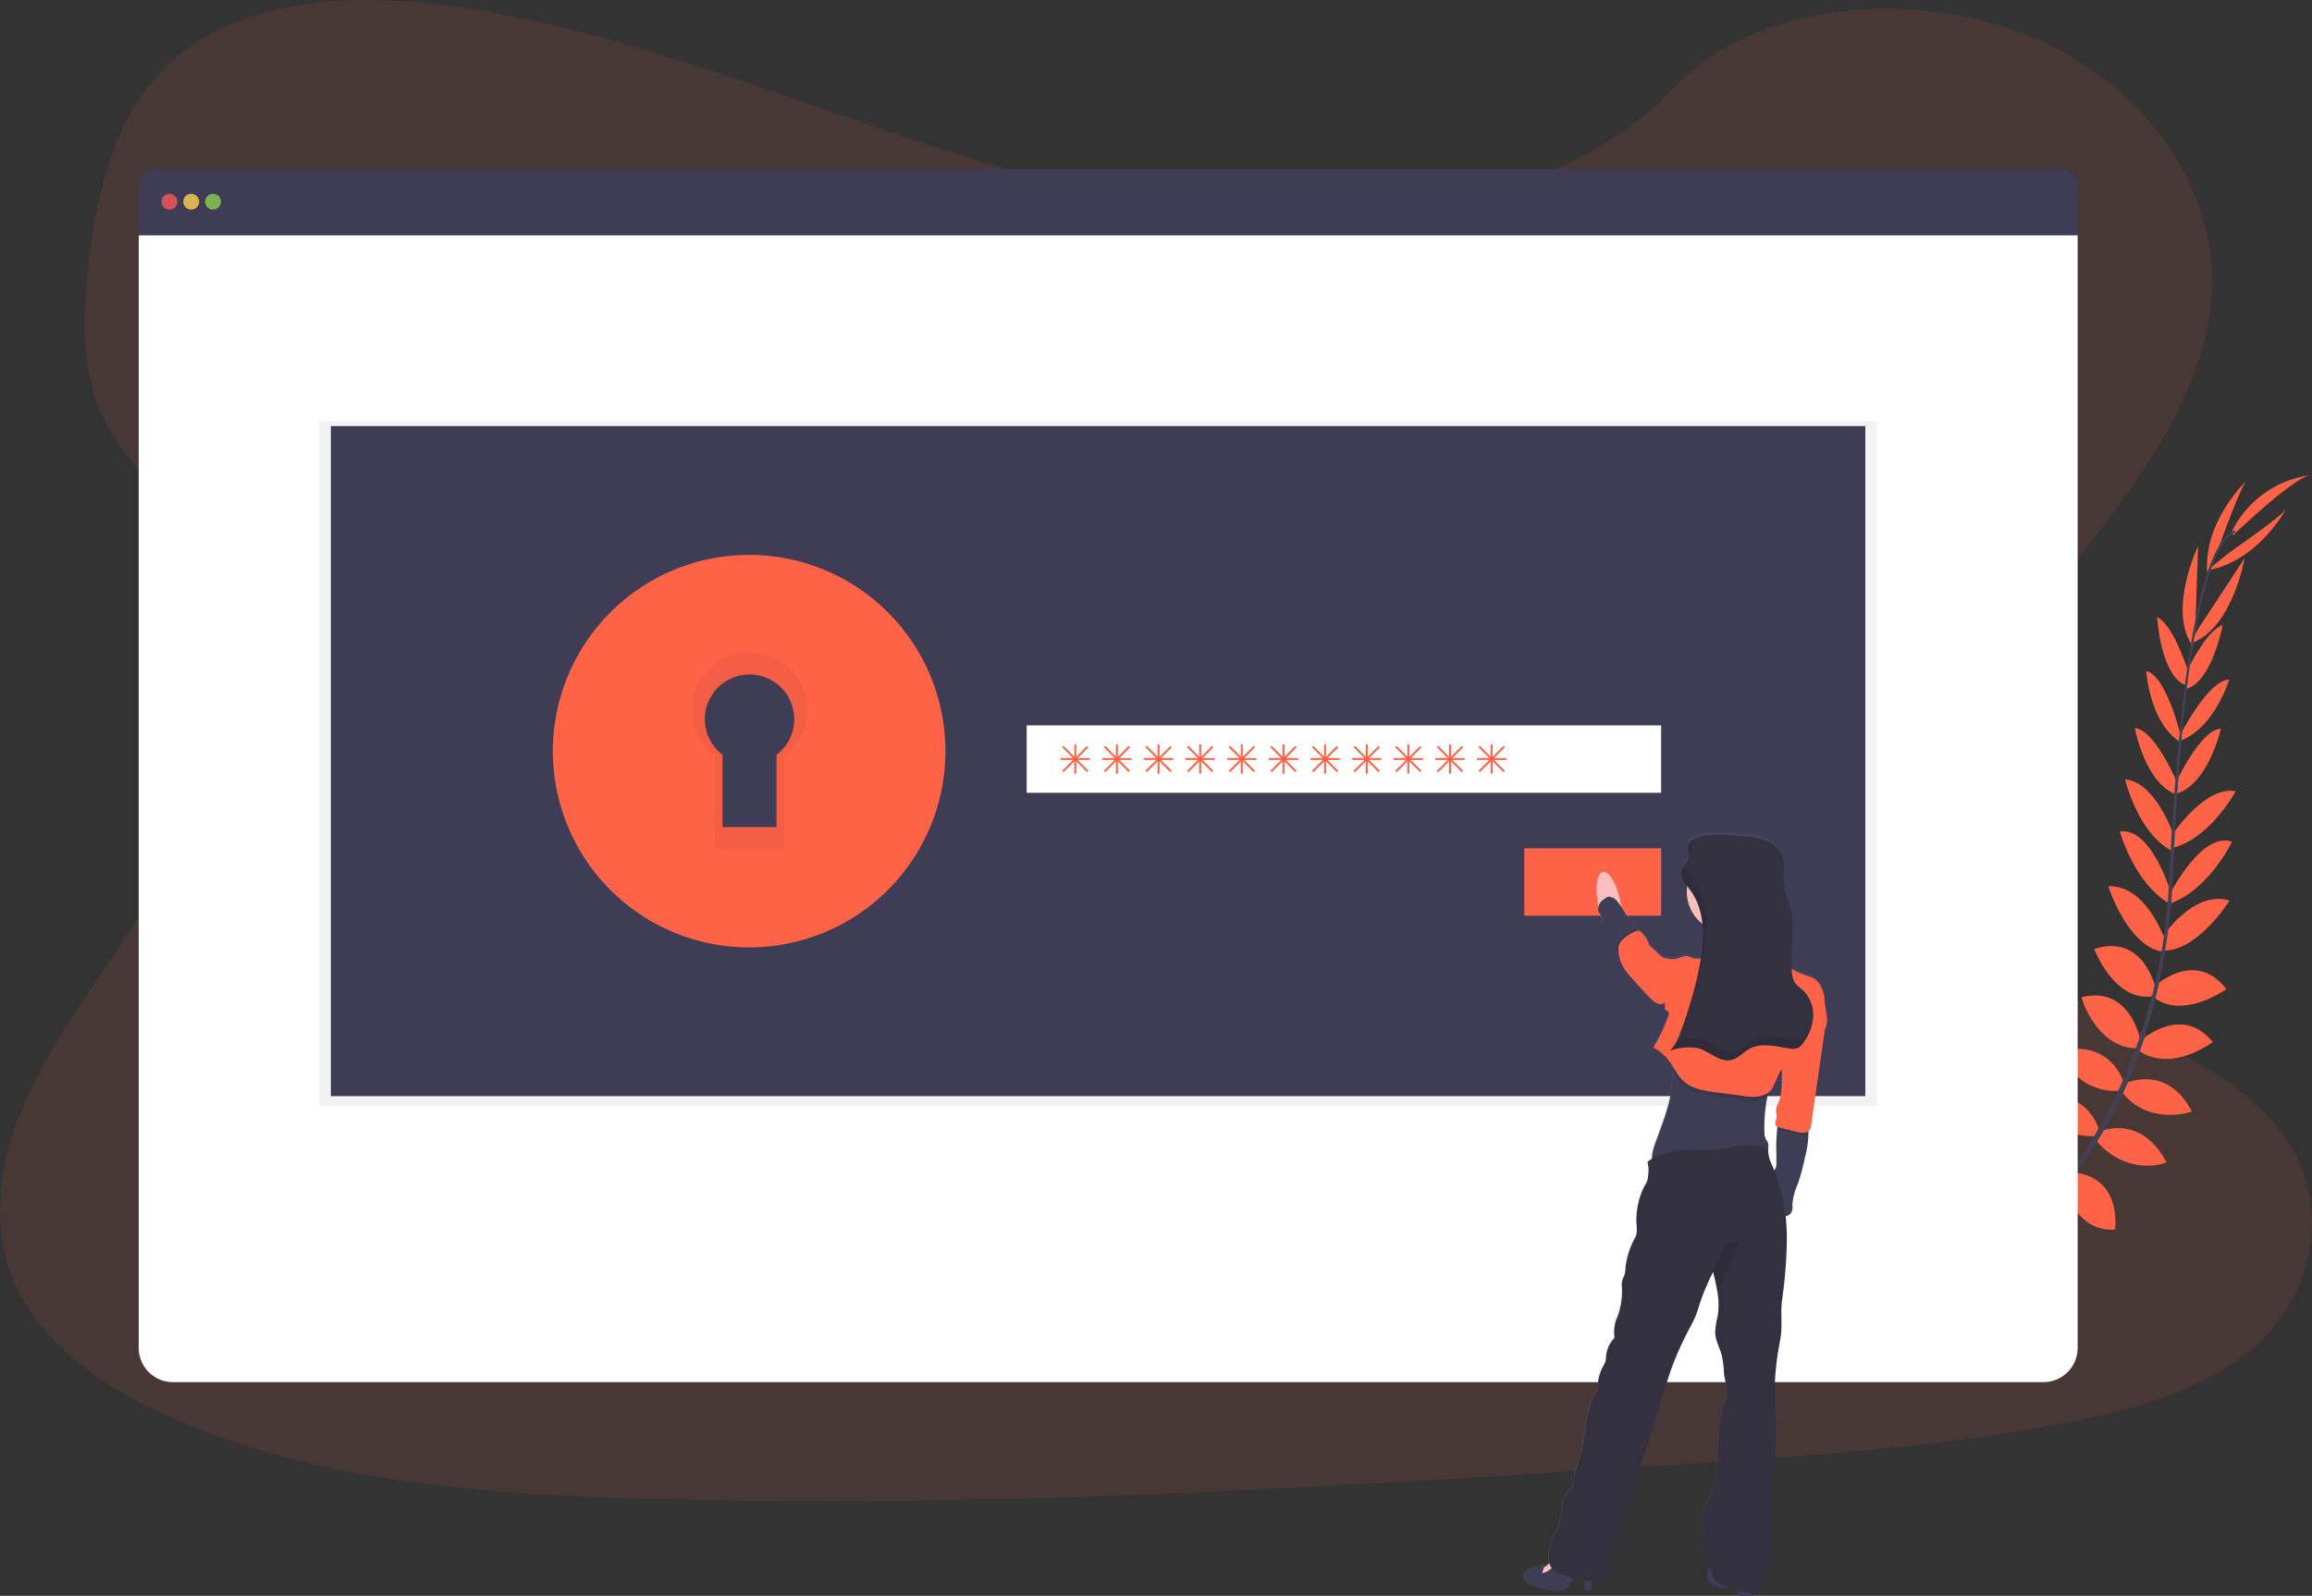 <svg xmlns="http://www.w3.org/2000/svg" xmlns:xlink="http://www.w3.org/1999/xlink" width="409.226" height="282.5" viewBox="0 0 409.226 282.5">
  <rect x="0" y="0" width="409.226" height="282.5" fill="#333333" stroke="none"/>
  <defs>
    <linearGradient id="linear-gradient" y1="0.5" x2="1" y2="0.5" gradientUnits="objectBoundingBox">
      <stop offset="0" stop-color="gray" stop-opacity="0.251"/>
      <stop offset="0.54" stop-color="gray" stop-opacity="0.122"/>
      <stop offset="1" stop-color="gray" stop-opacity="0.102"/>
    </linearGradient>
  </defs>
  <g id="undraw_authentication_fsn5" transform="translate(0 0.006)">
    <path id="Path_1325" data-name="Path 1325" d="M248.379,85.92c-26.231.035-51.479-7.4-75.629-15.661s-48.114-17.511-73.857-21.43c-16.556-2.52-35.383-2.288-48.324,6.86C38.112,64.489,34.5,79.056,32.764,92.513c-1.309,10.124-1.912,20.75,2.99,30.01,3.4,6.429,9.229,11.728,13.335,17.854,14.331,21.314,5.713,48.542-8.215,70.351-6.53,10.233-14.18,20.041-19.118,30.859s-6.962,23.087-1.927,33.765c4.99,10.584,16.261,18.265,28.357,23.511,24.564,10.675,53.163,12.963,80.994,13.844,61.606,1.955,123.332-2.032,184.893-6.018,22.781-1.474,45.664-2.958,67.975-7.229,12.387-2.369,25.143-5.885,33.926-13.591,11.149-9.783,13.429-25.757,5.316-37.239-13.6-19.258-49.479-22.89-59.234-43.727-5.38-11.471-.74-24.627,6.092-35.684,14.654-23.725,39.878-44.977,40.3-71.513.291-18.223-12.826-36-32.417-43.92-20.535-8.3-48.535-6.162-62.922,9.3C298.318,79.014,271.54,85.9,248.379,85.92Z" transform="translate(-16.91 -47.46)" fill="tomato" opacity="0.1"/>
    <path id="Path_1326" data-name="Path 1326" d="M993.557,689.956s-4.313-2.846-8.587-.821c0,0,1.316,2.534,6.727,2.295Z" transform="translate(-645.265 -463.494)" fill="tomato"/>
    <path id="Path_1327" data-name="Path 1327" d="M1005.712,693.25s1.313,5-1.979,8.4c0,0-1.979-2.06,0-7.106Z" transform="translate(-656.873 -466.638)" fill="tomato"/>
    <path id="Path_1328" data-name="Path 1328" d="M1007.937,673.8s-.319-4.25-9.917-2.839c0,0-.046,2.741,3.323,4.039S1006.256,675.2,1007.937,673.8Z" transform="translate(-653.735 -451.983)" fill="tomato"/>
    <path id="Path_1329" data-name="Path 1329" d="M1022.8,679.5s4.057,1.3.439,10.3c0,0-2.678-.6-3.158-4.179S1021.019,680.805,1022.8,679.5Z" transform="translate(-667.99 -457.713)" fill="tomato"/>
    <path id="Path_1330" data-name="Path 1330" d="M1026.289,650.613s.551-6.994-9.257-6.278c0,0-.7,6.317,7.527,7.959Z" transform="translate(-666.067 -434.854)" fill="tomato"/>
    <path id="Path_1331" data-name="Path 1331" d="M1041.289,628.713s-1.344-7.927-11.149-5.565c0,0-.035,6.853,9.548,7.453Z" transform="translate(-674.584 -420.85)" fill="tomato"/>
    <path id="Path_1332" data-name="Path 1332" d="M1053.276,605.754s-2.253-7.72-11.966-5.411c0,0,2.313,6.945,11.321,6.836Z" transform="translate(-681.834 -406.053)" fill="tomato"/>
    <path id="Path_1333" data-name="Path 1333" d="M1066.81,582.627s-2.2-8.011-11.58-5.615c0,0,3.13,7.611,10.959,6.969Z" transform="translate(-690.87 -390.899)" fill="tomato"/>
    <path id="Path_1334" data-name="Path 1334" d="M1077.186,557.569s-1.691-9.8-10.436-7.629c0,0,2.541,8.913,9.794,9.057Z" transform="translate(-698.347 -373.414)" fill="tomato"/>
    <path id="Path_1335" data-name="Path 1335" d="M1084.118,532.249s-2.032-9.875-10.878-7.018c0,0,3.467,9.334,10.25,8.369Z" transform="translate(-702.56 -357.242)" fill="tomato"/>
    <path id="Path_1336" data-name="Path 1336" d="M1090.384,504.142s-3.225-9.878-10.064-9.612c0,0,3.3,10.433,9.492,11.58Z" transform="translate(-707.155 -337.648)" fill="tomato"/>
    <path id="Path_1337" data-name="Path 1337" d="M1095.295,477.86s-3.509-11.889-9.075-10.973c0,0,2.428,9.089,8.878,12.826Z" transform="translate(-710.985 -319.676)" fill="tomato"/>
    <path id="Path_1338" data-name="Path 1338" d="M1097.593,450.943s-3.292-9.906-8.773-10.3c0,0,2.239,9.748,8.664,12.879Z" transform="translate(-712.672 -302.672)" fill="tomato"/>
    <path id="Path_1339" data-name="Path 1339" d="M1101.43,424.881s-4.1-9.917-7.72-10.141c0,0,1.783,9.766,7.369,11.77Z" transform="translate(-715.847 -285.86)" fill="tomato"/>
    <path id="Path_1340" data-name="Path 1340" d="M1105.628,397.544s-2.523-10.77-6.148-11.664c0,0,.495,8.811,5.783,12.471Z" transform="translate(-719.592 -267.128)" fill="tomato"/>
    <path id="Path_1341" data-name="Path 1341" d="M1110.56,368.7s-2.653-8.587-5.59-9.9c0,0,.579,10.124,4.913,11.994Z" transform="translate(-723.155 -249.551)" fill="tomato"/>
    <path id="Path_1342" data-name="Path 1342" d="M1120.046,338l.533-15.138s-5.492,11.412-.93,17.795Z" transform="translate(-731.507 -226.222)" fill="tomato"/>
    <path id="Path_1343" data-name="Path 1343" d="M1132.258,301.5s3.955-11.054,4.913-11.671c0,0-7.755,7.173-7,16.4Z" transform="translate(-739.481 -204.783)" fill="tomato"/>
    <path id="Path_1344" data-name="Path 1344" d="M1041.26,662.129s6.955-.909,6.748,8.92c0,0-6.285,1.025-8.338-7.106Z" transform="translate(-680.77 -446.423)" fill="tomato"/>
    <path id="Path_1345" data-name="Path 1345" d="M1059.884,639.06s8.036-.025,7.369,10.036c0,0-6.748,1.207-8.973-8.134Z" transform="translate(-692.849 -431.464)" fill="tomato"/>
    <path id="Path_1346" data-name="Path 1346" d="M1074.436,617.2s7.3-3.421,11.963,5.411c0,0-6.738,2.849-12.608-3.983Z" transform="translate(-702.917 -416.854)" fill="tomato"/>
    <path id="Path_1347" data-name="Path 1347" d="M1087.548,592.64s7.471-3.639,11.857,4.986c0,0-7.783,2.681-12.475-3.621Z" transform="translate(-711.446 -400.839)" fill="tomato"/>
    <path id="Path_1348" data-name="Path 1348" d="M1095.61,567.266s7.19-6.867,12.928.077c0,0-7.345,5.653-13.258,1.453Z" transform="translate(-716.866 -382.897)" fill="tomato"/>
    <path id="Path_1349" data-name="Path 1349" d="M1102.6,539.923s7.232-7.018,12.924.323c0,0-8.117,5.766-13.184,1.151Z" transform="translate(-721.448 -365.151)" fill="tomato"/>
    <path id="Path_1350" data-name="Path 1350" d="M1106.93,508s5.573-8.773,12.135-6.815c0,0-5.783,9.289-12.072,8.875Z" transform="translate(-724.427 -341.784)" fill="tomato"/>
    <path id="Path_1351" data-name="Path 1351" d="M1111.344,480.8s5.615-11.047,10.927-9.124c0,0-4.05,8.492-11.071,10.987Z" transform="translate(-727.199 -322.67)" fill="tomato"/>
    <path id="Path_1352" data-name="Path 1352" d="M1111.682,454.076s5.772-8.7,11.18-7.632c0,0-4.72,8.818-11.742,10.148Z" transform="translate(-727.147 -306.38)" fill="tomato"/>
    <path id="Path_1353" data-name="Path 1353" d="M1114,424.916s4.474-9.759,8.11-9.826c0,0-2.148,9.689-7.808,11.482Z" transform="translate(-729.016 -286.088)" fill="tomato"/>
    <path id="Path_1354" data-name="Path 1354" d="M1116.5,400.2s4.973-9.882,8.71-9.9c0,0-2.544,8.45-8.545,10.77Z" transform="translate(-730.639 -269.997)" fill="tomato"/>
    <path id="Path_1355" data-name="Path 1355" d="M1118.63,371.923s3.72-8.176,6.8-9.1c0,0-1.86,9.966-6.39,11.271Z" transform="translate(-732.022 -252.16)" fill="tomato"/>
    <path id="Path_1356" data-name="Path 1356" d="M1123.144,341.724l8.313-12.664s-2.13,12.493-9.527,15.089Z" transform="translate(-734.164 -230.247)" fill="tomato"/>
    <path id="Path_1357" data-name="Path 1357" d="M1134.205,311.675s9.661-6.667,10.011-7.745c0,0-4.913,9.338-14.036,10.987Z" transform="translate(-739.519 -213.935)" fill="tomato"/>
    <path id="Path_1358" data-name="Path 1358" d="M1142.807,297.744s11.092-10.664,13.924-10.654a18.107,18.107,0,0,0-14.191,10.085Z" transform="translate(-747.542 -203.005)" fill="tomato"/>
    <path id="Path_1359" data-name="Path 1359" d="M1118.94,342.434l.4.053c2.084-16.314,5.123-25.968,8.555-27.15l-.133-.386C1124.126,316.213,1121.067,325.72,1118.94,342.434Z" transform="translate(-732.223 -221.088)" fill="#444053"/>
    <path id="Path_1360" data-name="Path 1360" d="M1110.2,430.045l.611.049c.13-1.523.228-3.081.295-4.636.582-13.5,1.484-25.9,2.67-35.2l-.351-.439c-1.19,9.317-2.348,22.09-2.93,35.614C1110.428,426.978,1110.33,428.529,1110.2,430.045Z" transform="translate(-726.55 -269.685)" fill="#444053"/>
    <path id="Path_1361" data-name="Path 1361" d="M976.39,576.18c.105-.046,10.854-4.846,22.009-16.293a88.51,88.51,0,0,0,16.089-22.809c5.158-10.5,8.3-23.409,9.355-35.948l-.635.3c-2.369,28.143-15.181,47.373-25.368,57.848-11.047,11.345-21.676,16.1-21.781,16.142Z" transform="translate(-639.482 -341.935)" fill="#444053"/>
    <path id="Path_1362" data-name="Path 1362" d="M427.059,132.69H89.874a3,3,0,0,0-3,3v8.752H430.063v-8.752A3,3,0,0,0,427.059,132.69Z" transform="translate(-62.32 -102.786)" fill="#3f3d56"/>
    <path id="Path_1363" data-name="Path 1363" d="M86.87,166.19V363.137a6.057,6.057,0,0,0,6.057,6.057h331.08a6.057,6.057,0,0,0,6.057-6.057V166.19Z" transform="translate(-62.32 -124.53)" fill="#fff"/>
    <circle id="Ellipse_305" data-name="Ellipse 305" cx="1.404" cy="1.404" r="1.404" transform="translate(28.582 34.291)" fill="#fa5959" opacity="0.8"/>
    <circle id="Ellipse_306" data-name="Ellipse 306" cx="1.404" cy="1.404" r="1.404" transform="translate(32.442 34.291)" fill="#fed253" opacity="0.8"/>
    <circle id="Ellipse_307" data-name="Ellipse 307" cx="1.404" cy="1.404" r="1.404" transform="translate(36.302 34.291)" fill="#8ccf4d" opacity="0.8"/>
    <rect id="Rectangle_229" data-name="Rectangle 229" width="275.818" height="121.283" transform="translate(56.451 74.499)" opacity="0.05"/>
    <rect id="Rectangle_230" data-name="Rectangle 230" width="271.607" height="118.609" transform="translate(58.557 75.418)" fill="#3f3d56"/>
    <path id="Path_1364" data-name="Path 1364" d="M344.8,349.38a27.02,27.02,0,1,0,27.02,27.02,27.02,27.02,0,0,0-27.02-27.02Zm4.846,27.669v12.794h-9.552V377.049a7.913,7.913,0,1,1,9.552,0Z" transform="translate(-212.201 -243.436)" fill="tomato"/>
    <path id="Path_1365" data-name="Path 1365" d="M344.8,349.38a27.02,27.02,0,1,0,27.02,27.02,27.02,27.02,0,0,0-27.02-27.02Zm4.846,27.669v12.794h-9.552V377.049a7.913,7.913,0,1,1,9.552,0Z" transform="translate(-212.201 -243.436)" opacity="0.05"/>
    <path id="Path_1366" data-name="Path 1366" d="M330.52,327.38a34.74,34.74,0,1,0,34.74,34.74,34.74,34.74,0,0,0-34.74-34.74Zm6.229,35.576V379.4H324.467V362.956a10.176,10.176,0,1,1,12.282,0Z" transform="translate(-197.921 -229.156)" fill="tomato"/>
    <rect id="Rectangle_231" data-name="Rectangle 231" width="112.292" height="11.931" transform="translate(181.728 128.406)" fill="#fff"/>
    <rect id="Rectangle_232" data-name="Rectangle 232" width="24.213" height="11.931" transform="translate(269.807 150.162)" fill="tomato"/>
    <path id="Path_1367" data-name="Path 1367" d="M556.868,425.336h-2.032l1.807-1.8a.179.179,0,0,0,0-.249.175.175,0,0,0-.249,0l-1.807,1.807v-2.035a.175.175,0,0,0-.175-.175.179.179,0,0,0-.175.175v2.035l-1.8-1.818a.176.176,0,0,0-.249,0,.179.179,0,0,0,0,.249l1.807,1.8h-2.035a.179.179,0,0,0-.175.175.175.175,0,0,0,.175.175h2.035l-1.807,1.807a.179.179,0,0,0,0,.249.183.183,0,0,0,.249,0l1.8-1.807v2.032a.175.175,0,0,0,.351,0v-2.032l1.807,1.807a.182.182,0,0,0,.249,0,.179.179,0,0,0,0-.249l-1.807-1.807h2.032a.17.17,0,1,0,0-.34Z" transform="translate(-364.087 -291.144)" fill="tomato"/>
    <path id="Path_1368" data-name="Path 1368" d="M577.868,425.336h-2.032l1.807-1.8a.179.179,0,0,0,0-.249.176.176,0,0,0-.249,0l-1.807,1.807v-2.035a.175.175,0,0,0-.175-.175.179.179,0,0,0-.175.175v2.035l-1.8-1.818a.176.176,0,0,0-.249,0,.179.179,0,0,0,0,.249l1.807,1.8h-2.035a.179.179,0,0,0-.175.175.175.175,0,0,0,.175.175h2.035l-1.807,1.807a.179.179,0,0,0,0,.249.183.183,0,0,0,.249,0l1.8-1.807v2.032a.175.175,0,1,0,.351,0v-2.032l1.807,1.807a.182.182,0,0,0,.249,0,.179.179,0,0,0,0-.249l-1.807-1.807h2.032a.17.17,0,1,0,0-.34Z" transform="translate(-377.718 -291.144)" fill="tomato"/>
    <path id="Path_1369" data-name="Path 1369" d="M598.868,425.336h-2.032l1.807-1.8a.179.179,0,0,0,0-.249.176.176,0,0,0-.249,0l-1.807,1.807v-2.035a.175.175,0,0,0-.175-.175.179.179,0,0,0-.175.175v2.035l-1.8-1.818a.175.175,0,0,0-.249,0,.179.179,0,0,0,0,.249l1.807,1.8h-2.035a.179.179,0,0,0-.176.175.176.176,0,0,0,.176.175h2.035l-1.807,1.807a.179.179,0,0,0,0,.249.182.182,0,0,0,.249,0l1.8-1.807v2.032a.175.175,0,1,0,.351,0v-2.032l1.807,1.807a.182.182,0,0,0,.249,0,.179.179,0,0,0,0-.249l-1.807-1.807h2.032a.17.17,0,1,0,0-.34Z" transform="translate(-391.349 -291.144)" fill="tomato"/>
    <path id="Path_1370" data-name="Path 1370" d="M619.868,425.336h-2.032l1.807-1.8a.179.179,0,0,0,0-.249.175.175,0,0,0-.249,0l-1.807,1.807v-2.035a.175.175,0,0,0-.175-.175.179.179,0,0,0-.176.175v2.035l-1.8-1.818a.175.175,0,0,0-.249,0,.179.179,0,0,0,0,.249l1.807,1.8h-2.035a.179.179,0,0,0-.175.175.175.175,0,0,0,.175.175h2.035l-1.807,1.807a.179.179,0,0,0,0,.249.182.182,0,0,0,.249,0l1.8-1.807v2.032a.175.175,0,1,0,.351,0v-2.032l1.807,1.807a.182.182,0,0,0,.249,0,.179.179,0,0,0,0-.249l-1.807-1.807h2.032a.17.17,0,1,0,0-.34Z" transform="translate(-404.979 -291.144)" fill="tomato"/>
    <path id="Path_1371" data-name="Path 1371" d="M640.868,425.336h-2.032l1.807-1.8a.179.179,0,0,0,0-.249.176.176,0,0,0-.249,0l-1.807,1.807v-2.035a.175.175,0,0,0-.175-.175.179.179,0,0,0-.175.175v2.035l-1.8-1.818a.175.175,0,0,0-.249,0,.179.179,0,0,0,0,.249l1.807,1.8h-2.035a.179.179,0,0,0-.175.175.175.175,0,0,0,.175.175h2.035l-1.807,1.807a.179.179,0,0,0,0,.249.182.182,0,0,0,.249,0l1.8-1.807v2.032a.175.175,0,1,0,.351,0v-2.032l1.807,1.807a.183.183,0,0,0,.249,0,.179.179,0,0,0,0-.249l-1.807-1.807h2.032a.17.17,0,1,0,0-.34Z" transform="translate(-418.61 -291.144)" fill="tomato"/>
    <path id="Path_1372" data-name="Path 1372" d="M661.868,425.336h-2.032l1.807-1.8a.179.179,0,0,0,0-.249.175.175,0,0,0-.249,0l-1.807,1.807v-2.035a.176.176,0,0,0-.175-.175.179.179,0,0,0-.175.175v2.035l-1.8-1.818a.175.175,0,0,0-.249,0,.179.179,0,0,0,0,.249l1.807,1.8h-2.035a.179.179,0,0,0-.175.175.175.175,0,0,0,.175.175h2.035l-1.807,1.807a.179.179,0,0,0,0,.249.182.182,0,0,0,.249,0l1.8-1.807v2.032a.175.175,0,0,0,.351,0v-2.032l1.807,1.807a.182.182,0,0,0,.249,0,.179.179,0,0,0,0-.249l-1.807-1.807h2.032a.17.17,0,1,0,0-.34Z" transform="translate(-432.241 -291.144)" fill="tomato"/>
    <path id="Path_1373" data-name="Path 1373" d="M682.868,425.336h-2.032l1.807-1.8a.179.179,0,0,0,0-.249.176.176,0,0,0-.249,0l-1.807,1.807v-2.035a.175.175,0,0,0-.175-.175.179.179,0,0,0-.175.175v2.035l-1.8-1.818a.175.175,0,0,0-.249,0,.179.179,0,0,0,0,.249l1.807,1.8h-2.035a.179.179,0,0,0-.175.175.175.175,0,0,0,.175.175h2.035l-1.807,1.807a.179.179,0,0,0,0,.249.182.182,0,0,0,.249,0l1.8-1.807v2.032a.175.175,0,1,0,.351,0v-2.032l1.807,1.807a.182.182,0,0,0,.249,0,.179.179,0,0,0,0-.249l-1.807-1.807h2.032a.17.17,0,1,0,0-.34Z" transform="translate(-445.872 -291.144)" fill="tomato"/>
    <path id="Path_1374" data-name="Path 1374" d="M703.868,425.336h-2.032l1.807-1.8a.179.179,0,0,0,0-.249.176.176,0,0,0-.249,0l-1.807,1.807v-2.035a.175.175,0,0,0-.175-.175.179.179,0,0,0-.176.175v2.035l-1.8-1.818a.176.176,0,0,0-.249,0,.179.179,0,0,0,0,.249l1.807,1.8h-2.035a.179.179,0,0,0-.175.175.175.175,0,0,0,.175.175h2.035l-1.807,1.807a.179.179,0,0,0,0,.249.183.183,0,0,0,.249,0l1.8-1.807v2.032a.175.175,0,1,0,.351,0v-2.032l1.807,1.807a.183.183,0,0,0,.249,0,.179.179,0,0,0,0-.249l-1.807-1.807h2.032a.17.17,0,1,0,0-.34Z" transform="translate(-459.503 -291.144)" fill="tomato"/>
    <path id="Path_1375" data-name="Path 1375" d="M724.868,425.336h-2.032l1.807-1.8a.179.179,0,0,0,0-.249.175.175,0,0,0-.249,0l-1.807,1.807v-2.035a.175.175,0,0,0-.175-.175.179.179,0,0,0-.175.175v2.035l-1.8-1.818a.175.175,0,0,0-.249,0,.179.179,0,0,0,0,.249l1.807,1.8h-2.035a.179.179,0,0,0-.176.175.176.176,0,0,0,.176.175h2.035l-1.807,1.807a.179.179,0,0,0,0,.249.182.182,0,0,0,.249,0l1.8-1.807v2.032a.175.175,0,0,0,.351,0v-2.032l1.807,1.807a.182.182,0,0,0,.249,0,.179.179,0,0,0,0-.249l-1.807-1.807h2.032a.17.17,0,1,0,0-.34Z" transform="translate(-473.134 -291.144)" fill="tomato"/>
    <path id="Path_1376" data-name="Path 1376" d="M745.868,425.336h-2.032l1.807-1.8a.179.179,0,0,0,0-.249.175.175,0,0,0-.249,0l-1.807,1.807v-2.035a.175.175,0,0,0-.175-.175.179.179,0,0,0-.175.175v2.035l-1.8-1.818a.175.175,0,0,0-.249,0,.179.179,0,0,0,0,.249l1.807,1.8h-2.035a.179.179,0,0,0-.175.175.175.175,0,0,0,.175.175h2.035l-1.807,1.807a.179.179,0,0,0,0,.249.182.182,0,0,0,.249,0l1.8-1.807v2.032a.175.175,0,1,0,.351,0v-2.032l1.807,1.807a.182.182,0,0,0,.249,0,.179.179,0,0,0,0-.249l-1.807-1.807h2.032a.17.17,0,1,0,0-.34Z" transform="translate(-486.764 -291.144)" fill="tomato"/>
    <path id="Path_1377" data-name="Path 1377" d="M766.868,425.336h-2.032l1.807-1.8a.179.179,0,0,0,0-.249.175.175,0,0,0-.249,0l-1.807,1.807v-2.035a.175.175,0,0,0-.175-.175.179.179,0,0,0-.175.175v2.035l-1.8-1.818a.175.175,0,0,0-.249,0,.179.179,0,0,0,0,.249l1.807,1.8h-2.035a.179.179,0,0,0-.175.175.175.175,0,0,0,.175.175h2.035l-1.807,1.807a.179.179,0,0,0,0,.249.182.182,0,0,0,.249,0l1.8-1.807v2.032a.175.175,0,1,0,.351,0v-2.032l1.807,1.807a.182.182,0,0,0,.249,0,.179.179,0,0,0,0-.249l-1.807-1.807h2.032a.17.17,0,1,0,0-.34Z" transform="translate(-500.395 -291.144)" fill="tomato"/>
    <path id="Path_1378" data-name="Path 1378" d="M838.722,496.893a6.283,6.283,0,0,0-.158-1.26c-.316-1.186-1.028-2.621-2.2-2.979a18.473,18.473,0,0,1-3.488-1.474c-.211-3.762.653-7.611-.288-11.257a28.628,28.628,0,0,1-1.084-3.976c-.193-1.7.27-3.509-.407-5.074a5.008,5.008,0,0,0-2.965-2.562,15.8,15.8,0,0,0-3.955-.7c-1.684-.137-7.138-.783-9.039.723h0a1.986,1.986,0,0,0-.351.351h0a1.4,1.4,0,0,0-.112.182l-.018.028a1.42,1.42,0,0,0-.095.228h0a1.782,1.782,0,0,0-.06.263v.632c.025.316.07.632.07.944a2.035,2.035,0,0,1-.042.463,3.243,3.243,0,0,1-.583,1.137h0l-.063.091c-.039.056-.077.109-.112.165s-.063.1-.091.147-.056.081-.081.126a1.7,1.7,0,0,0-.091.179c0,.035-.039.067-.053.1a1.734,1.734,0,0,0-.105.295,1.958,1.958,0,0,0-.021.933,3.474,3.474,0,0,0,.481,1.105c.088.144.182.284.281.425l.246.333a7.55,7.55,0,0,0-.074.983,7.26,7.26,0,0,0,2.771,5.705,21.5,21.5,0,0,1-.045,4.454c-.032.309-.07.621-.112.93s-.074.512-.116.768a3.562,3.562,0,0,1-1.534-.116,7.226,7.226,0,0,0-.7-.27c-1.021-.256-2.063.761-3.074.453a.411.411,0,0,1-.046.14,1.376,1.376,0,0,0-.7-.207,2.56,2.56,0,0,1-1.523-.874l-1.337-1.26a1.477,1.477,0,0,1-.232-.26,1.82,1.82,0,0,1-.161-.432,4.974,4.974,0,0,0-1.295-1.856.877.877,0,0,0-.383-.277.592.592,0,0,0-.176,0,1.514,1.514,0,0,0-.116-.14,3.307,3.307,0,0,0-.291-.295c-.639-.59-.7-1.095-1.256-1.755a16.875,16.875,0,0,1-1.312-1.983c-.046-.368-.109-.747-.186-1.13a14.533,14.533,0,0,0-.769-2.562l-.7-1.555-.081.081c-.509-.758-1.053-1.172-1.541-1.074-.818.168-1.221,1.755-1.091,3.829l.281,2.105a.648.648,0,0,0,.039.158,3.879,3.879,0,0,0-.077.758c0,.295.274.512.418.775a2.193,2.193,0,0,1,.351,1.2c-.018.151-.063.295-.07.442a1.7,1.7,0,0,0,.33.912l1.755,2.948.351.618.021.028a1.5,1.5,0,0,0,.47.54,6.429,6.429,0,0,0,.579,2.13c.06.133.126.26.2.386a12.413,12.413,0,0,0,1.656,2.151l.835.937c.825.919,1.649,1.842,2.544,2.691a3.408,3.408,0,0,0,1.137.8,1.288,1.288,0,0,0,1.277-.186q0,.653,0,1.305a.733.733,0,0,1,.554,1.154,28.941,28.941,0,0,1-2.6,5.5,11.7,11.7,0,0,1,2.176,1.66,9.782,9.782,0,0,1,1.133,1.534c.032.26.056.516.07.772.26,4.183-1.358,8.334-2.807,12.321a9.6,9.6,0,0,0-.839,3.488,6.839,6.839,0,0,0-.786.565,5.2,5.2,0,0,1,.144,2.225,3.941,3.941,0,0,1-.291,1.4,9.875,9.875,0,0,1-.505.9,13.387,13.387,0,0,0-1.291,5.341c-.109,1.105.319,2.456-.182,3.446a14.1,14.1,0,0,0-1.755,5.4,5.413,5.413,0,0,1-.161,1.26c-.109.351-.3.649-.4.993a4.251,4.251,0,0,0-.07,1.4,13.432,13.432,0,0,1-.737,4.951,6.732,6.732,0,0,0-.579,3.881,5.471,5.471,0,0,0-1.484,3.26,5.142,5.142,0,0,1-.112.93,4.525,4.525,0,0,1-.421.895,7.831,7.831,0,0,0-.954,4.211,11.713,11.713,0,0,0-1.891,4.941c-.312,1.751-.449,3.534-.849,5.264-.533,2.288-1.5,4.6-1.688,6.945a4.892,4.892,0,0,0-1.846,3.464,15.422,15.422,0,0,1-.811,3.955c-.288.639-.7,1.211-.976,1.863a8.553,8.553,0,0,0-.421,1.6,6.257,6.257,0,0,0-.109,2.632,3.966,3.966,0,0,1-1.028.783c.056-.218.1-.435.14-.656-.905.821-2.548.533-3.271,1.519a1.481,1.481,0,0,0,.351,2.032,2.809,2.809,0,0,0,.726.312,11.607,11.607,0,0,0,5.362.828,1.6,1.6,0,0,0,.607-.193,1.954,1.954,0,0,0,.565-.653c.27-.428.54-.856.807-1.284a16.672,16.672,0,0,0,1.969.46c.067.561.116,1.123.14,1.684.351.07.821.091.986-.235a.853.853,0,0,0,.06-.39c0-.249.035-.579.056-.916h.07a6.667,6.667,0,0,0,3.105-.628c-.375-3.109.863-6.148,1.937-9.089,1.133-3.1,2.106-6.246,3.085-9.4.7-2.218,1.477-4.365,2.165-6.587q1.3-4.211,2.607-8.422c.379-1.235.761-2.456,1.2-3.685a57.416,57.416,0,0,1,3.253-7.239c.351-.663.7-1.319.99-2.007.351-.839.6-1.716.881-2.583a40.017,40.017,0,0,1,2.2-5.187c.025-.046.042-.088.067-.13.284,1.161.568,2.341.758,3.509a13.338,13.338,0,0,1,.06,4.337,14.3,14.3,0,0,0-.449,2.941c.053,1.372.786,2.618,1.148,3.941a15,15,0,0,1,.393,3.018c.1,1.579.954,3.351.351,4.814-1.877,4.636-.969,9.871-2.039,14.738-.551,2.5-2.239,4.846-2.105,7.4q.14,2.72.477,5.425a5.165,5.165,0,0,0,.439,1.646,6.034,6.034,0,0,0,.481.786c-.154.06-.284.218-.4.551a2.165,2.165,0,0,0,.779,2.456,3.406,3.406,0,0,0,1.014.351,5.338,5.338,0,0,0,1.467.2,3.416,3.416,0,0,0,.46-.056,16.712,16.712,0,0,0,1.66.6,3.608,3.608,0,0,0,.046.432.537.537,0,0,0,.182.4.547.547,0,0,0,.281.049H825.8v-.477a1.569,1.569,0,0,0,1.211-.393,1.873,1.873,0,0,0,.351-.73q.779-2.642,1.548-5.288a16.906,16.906,0,0,0,.754-6.036c-.677-6.467.811-12.956.326-19.441a46.567,46.567,0,0,1,.6-11.664c.158-.87.351-1.755.421-2.621.154-1.635-.035-3.288.081-4.913.039-.569.116-1.134.186-1.7a81.565,81.565,0,0,0,.754-10.58,33.317,33.317,0,0,0-.218-3.509,2,2,0,0,0,.958-.561,2.386,2.386,0,0,0,.228-1.5,10.864,10.864,0,0,1,.944-3.586,42.6,42.6,0,0,0,1.326-4.934,17.223,17.223,0,0,0,.589-4.123q0-.211-.021-.421a1.086,1.086,0,0,0,.323-.351,2.038,2.038,0,0,0,.168-.649c.126-.895.256-1.793.383-2.691q.14-.965.277-1.926L838.1,506.6c.095-.677.193-1.351.288-2.025l.291-2.014c.032-.239.067-.477.091-.7C839.631,500.43,838.813,498.521,838.722,496.893Zm-9.31,29.154a6.414,6.414,0,0,1-.7-3.049h-.039a1.566,1.566,0,0,0-.046-.99c-.109-.256-.3-.474-.414-.73a2.674,2.674,0,0,1-.189-.983,26.789,26.789,0,0,1,.5-6.366c.046-.246.095-.495.14-.74a1.831,1.831,0,0,0,.4-.312,2.846,2.846,0,0,0,.453-.7c.4-.8.758-1.607,1.091-2.432.109-.267.267-.576.537-.642-.056,2.053.154,4.148-.681,6a3.8,3.8,0,0,0-.351.947c-.077.523.14,1.053.063,1.572-.039.27-.154.519-.2.786a.768.768,0,0,0,.2.744.617.617,0,0,0,.151.077c-.021.14-.039.284-.053.421-.028.288-.042.558-.06.726a22.63,22.63,0,0,0-.095,2.583c0,.93.035,1.86.021,2.807a1.9,1.9,0,0,1-.133.8,1.385,1.385,0,0,1-.267.351A9.086,9.086,0,0,0,829.412,526.046Z" transform="translate(-515.756 -320.012)" fill="url(#linear-gradient)"/>
    <ellipse id="Ellipse_308" data-name="Ellipse 308" cx="1.979" cy="5.604" rx="1.979" ry="5.604" transform="matrix(0.98, -0.201, 0.201, 0.98, 281.77, 154.735)" fill="#fbbebe"/>
    <path id="Path_1379" data-name="Path 1379" d="M878.2,837.15a2.125,2.125,0,0,0,.779,2.432,3.471,3.471,0,0,0,1.007.351,5.314,5.314,0,0,0,1.463.2c.607-.028,1.19-.267,1.8-.351a.281.281,0,0,1,.207.028.3.3,0,0,1,.077.246,9.261,9.261,0,0,0,.077,1.032.53.53,0,0,0,.182.4.547.547,0,0,0,.281.049h1.9a18.548,18.548,0,0,0-.544-4.962,1.111,1.111,0,0,0-.14-.351,1.162,1.162,0,0,0-.607-.351,3.392,3.392,0,0,0-1.47-.256,4.307,4.307,0,0,0-1.649.807,2.513,2.513,0,0,1-1.87.453C879.054,836.7,878.524,836.174,878.2,837.15Z" transform="translate(-575.89 -559.04)" fill="#3f3d56"/>
    <path id="Path_1380" data-name="Path 1380" d="M794.463,834.276a5.263,5.263,0,0,1-1.919,1.305l-.323.154a.225.225,0,0,0-.109.088.19.19,0,0,0,.035.158,2.271,2.271,0,0,0,2.576.937,1.364,1.364,0,0,0,.565-.295,1.852,1.852,0,0,0,.435-1.13,2.313,2.313,0,0,0-.053-1.295C795.182,833.1,795,833.6,794.463,834.276Z" transform="translate(-520.08 -557.707)" fill="#fbbebe"/>
    <path id="Path_1381" data-name="Path 1381" d="M797.78,838.973a.852.852,0,0,1-.06.39c-.165.323-.625.305-.983.235a23.637,23.637,0,0,0-.432-3.544c-.681-.032-1.172.614-1.537,1.193l-.941,1.491a1.942,1.942,0,0,1-.561.653,1.662,1.662,0,0,1-.607.193,11.507,11.507,0,0,1-5.344-.828,2.835,2.835,0,0,1-.726-.309,1.484,1.484,0,0,1-.351-2.028c.726-.983,2.358-.7,3.264-1.516a8.181,8.181,0,0,1-.463,1.674c1.211-.182,2.025-1.291,3-2.032a1.848,1.848,0,0,1,.856-.407,1.883,1.883,0,0,1,.7.074,8.233,8.233,0,0,1,3.088,1.519,3.33,3.33,0,0,1,1.105,1.151A8.522,8.522,0,0,1,797.78,838.973Z" transform="translate(-516.105 -558.082)" fill="#3f3d56"/>
    <circle id="Ellipse_309" data-name="Ellipse 309" cx="7.25" cy="7.25" r="7.25" transform="translate(298.564 150.612)" fill="#fbbebe"/>
    <path id="Path_1382" data-name="Path 1382" d="M915.185,615.084a17.192,17.192,0,0,1-.586,4.1,42.347,42.347,0,0,1-1.326,4.913,10.813,10.813,0,0,0-.937,3.579,2.38,2.38,0,0,1-.232,1.495,2.184,2.184,0,0,1-1.025.586,1.281,1.281,0,0,0-.863.768,5.42,5.42,0,0,1-.73-1.607q-.944-2.892-1.755-5.815a.754.754,0,0,1,.049-.7.87.87,0,0,1,.305-.172,3.158,3.158,0,0,0,.972-.625,1.421,1.421,0,0,0,.323-.418,1.892,1.892,0,0,0,.137-.793c0-.93,0-1.856-.025-2.786a23.272,23.272,0,0,1,.1-2.572c0-.168.032-.439.06-.726.053-.551.158-1.19.456-1.4.446-.3,1.779.1,2.284.172.87.119,1.755.26,2.6.425A6.954,6.954,0,0,1,915.185,615.084Z" transform="translate(-595.089 -414.418)" fill="#3f3d56"/>
    <path id="Path_1383" data-name="Path 1383" d="M830.984,507.026c-.281.561-.954.832-1.474,1.186l-1.779,1.221a1.186,1.186,0,0,1-.881.3,1.158,1.158,0,0,1-.656-.614.114.114,0,0,0,0-.028l-.368-.618-1.755-2.941a1.673,1.673,0,0,1-.326-.905c0-.151.053-.291.067-.442a2.123,2.123,0,0,0-.351-1.193c-.14-.263-.421-.481-.414-.776a2.807,2.807,0,0,1,.2-1.133,2.3,2.3,0,0,1,.768-.821c.165-.119.333-.232.509-.351a1,1,0,0,1,.305-.14c.291-.06.579.182.874.193,1.267.849,1.755,2.456,2.751,3.614.561.66.618,1.165,1.253,1.755.1.091.2.189.295.291a2.038,2.038,0,0,1,.316.456C830.43,506.384,831.128,506.738,830.984,507.026Z" transform="translate(-540.162 -341.048)" fill="#3f3d56"/>
    <path id="Path_1384" data-name="Path 1384" d="M875.085,508.131a6.533,6.533,0,0,1,.779,3.534,2.208,2.208,0,0,1-.305.93,3.005,3.005,0,0,1-2.488.961,1.467,1.467,0,0,0-1.081.351.982.982,0,0,0,.067,1.2,2.708,2.708,0,0,0,1.074.7,9.507,9.507,0,0,0,4.622,1.025c.737-.07,1.453-.284,2.186-.393a22.968,22.968,0,0,1,2.407-.133c.954-.035,1.905-.13,2.856-.225l2.519-.249a.562.562,0,0,0,.375-.137c.186-.218-.053-.537-.284-.7-1.337-.99-3.039-1.67-3.8-3.158a18.582,18.582,0,0,1-.719-2.295,19.316,19.316,0,0,1-.835-2.214,14.681,14.681,0,0,1-.116-2.042,2.741,2.741,0,0,0-.7-1.867,2.926,2.926,0,0,0-1.909-.614,6.18,6.18,0,0,0-4.653,1.509c-.319.319-.593.7-.923.99s-.779.372-.561.751.646.614.877.947A8.071,8.071,0,0,1,875.085,508.131Z" transform="translate(-571.819 -343.016)" fill="#fbbebe"/>
    <path id="Path_1385" data-name="Path 1385" d="M875.325,530.4a39.863,39.863,0,0,1-2.148,7.906,29.769,29.769,0,0,0-1.263,3.544c-.27,1.088-.218,2.253-.467,3.344-.309,1.358-.618,2.72-.867,4.088a26.8,26.8,0,0,0-.5,6.352,2.656,2.656,0,0,0,.19.979c.116.253.3.47.411.73a1.754,1.754,0,0,1-.1,1.4,4.065,4.065,0,0,1-.723,1.095c-3.27.976-6.769.656-10.176.863-3.141.189-6.316.835-9.411.3-.351-1.4.235-2.874.737-4.242,1.456-3.976,3.067-8.117,2.807-12.282a12.726,12.726,0,0,0-.165-1.449,19.214,19.214,0,0,1,.933-8.868,15.216,15.216,0,0,0,.4-5.537,10.108,10.108,0,0,1-.025-1.814,3.19,3.19,0,0,1,.66-1.695c0-.025.032-.049.049-.074a.482.482,0,0,1,.263,0h0a.225.225,0,0,0,.175,0l.039-.025a.088.088,0,0,1,.1,0c.081.049.126.218.3.249a6.973,6.973,0,0,0,.782.074,4.211,4.211,0,0,1,.933.133h.042a2.741,2.741,0,0,0,1.362-.116,3.617,3.617,0,0,0,.835-.323c.077-.084.561-.161.66-.221.319-.193.249-1.1.316-1.47a4.046,4.046,0,0,1,.263-1.088,1.853,1.853,0,0,1,1.5-.874,8,8,0,0,1,1.8.161c1.309.186,2.649.154,3.934.456a2.93,2.93,0,0,0,1.944.084c.161.039.186.179.186.351a2.247,2.247,0,0,1-.1.481c-.225.969.537,1.86,1.239,2.562a3.973,3.973,0,0,0,1.035.825c.351.161.7.228,1.053.4a1.915,1.915,0,0,1,.7.642,2.681,2.681,0,0,1,.4,1.021A6.108,6.108,0,0,1,875.325,530.4Z" transform="translate(-557.766 -355.081)" fill="#3f3d56"/>
    <path id="Path_1386" data-name="Path 1386" d="M881.433,537.1a39.863,39.863,0,0,1-2.148,7.906,29.786,29.786,0,0,0-1.263,3.544c-.27,1.088-.218,2.253-.467,3.344-.309,1.358-.618,2.72-.867,4.088-.074.042-.151.081-.228.116a5.384,5.384,0,0,1-1.376.442,8.419,8.419,0,0,1-2.569-.084l-5.008-.67c-2-.27-4.13-.6-5.615-1.951a11.978,11.978,0,0,1-1.958-2.674,12.715,12.715,0,0,0-.165-1.449,19.214,19.214,0,0,1,.933-8.868,15.218,15.218,0,0,0,.4-5.537,10.109,10.109,0,0,1-.025-1.814,3.19,3.19,0,0,1,.66-1.695,2.5,2.5,0,0,1,.312-.07h0a1.568,1.568,0,0,1,.214-.028h.1a1.53,1.53,0,0,1,.351.042,6.338,6.338,0,0,1,.7.27h.042a2.689,2.689,0,0,0,.933.133c.463,0,.94-.074,1.4-.105a2.59,2.59,0,0,1,1.663.3,9.953,9.953,0,0,1,.926.846,3.98,3.98,0,0,0,1.169.635,12.419,12.419,0,0,0,9.341-.2,1.828,1.828,0,0,1,.937-.239,1.756,1.756,0,0,1,.674.288c.211.123.418.242.632.351a2.681,2.681,0,0,1,.4,1.021A6.105,6.105,0,0,1,881.433,537.1Z" transform="translate(-563.874 -361.778)" opacity="0.1"/>
    <path id="Path_1387" data-name="Path 1387" d="M878.883,533.532a18.728,18.728,0,0,1-4-1.755,1.794,1.794,0,0,0-.674-.288,1.884,1.884,0,0,0-.94.239,12.412,12.412,0,0,1-9.338.2,4.061,4.061,0,0,1-1.169-.635,10.483,10.483,0,0,0-.926-.846c-1.154-.747-2.751.13-4.043-.351a7.142,7.142,0,0,0-.7-.27c-1.021-.256-2.06.761-3.064.453a17.075,17.075,0,0,0-.825,3.13,34.12,34.12,0,0,0-.228,3.692c0,.74-.035,1.481,0,2.221a.729.729,0,0,1,.555,1.151,28.769,28.769,0,0,1-2.59,5.478,11.908,11.908,0,0,1,2.169,1.656c1.228,1.3,1.832,3.12,3.158,4.32,1.495,1.351,3.625,1.681,5.615,1.948l5.007.67a8.562,8.562,0,0,0,2.572.088,5.415,5.415,0,0,0,1.372-.446,2.455,2.455,0,0,0,.765-.505,2.808,2.808,0,0,0,.453-.7c.4-.793.758-1.6,1.091-2.425.116-.291.291-.632.607-.656,1.86-1.677,3.614-3.4,5.474-5.074a12.129,12.129,0,0,0,2-2.105c.923-1.365.084-3.3,0-4.948a6.24,6.24,0,0,0-.158-1.253C880.761,535.318,880.052,533.886,878.883,533.532Z" transform="translate(-558.268 -360.532)" fill="tomato"/>
    <path id="Path_1388" data-name="Path 1388" d="M836.8,517.751c-.281.561-.954.832-1.474,1.186l-1.779,1.221a1.186,1.186,0,0,1-.881.3,1.158,1.158,0,0,1-.656-.614v-.253a2.352,2.352,0,0,1,.112-.839,2.614,2.614,0,0,1,.786-1.011,6.435,6.435,0,0,1,2.305-1.4.79.79,0,0,1,.421-.042.556.556,0,0,1,.154.067,2.039,2.039,0,0,1,.316.456C836.251,517.109,836.949,517.464,836.8,517.751Z" transform="translate(-545.982 -351.773)" opacity="0.1"/>
    <path id="Path_1389" data-name="Path 1389" d="M841.8,521.87a2.557,2.557,0,0,1-1.519-.87l-1.33-1.235a1.244,1.244,0,0,1-.232-.26,1.823,1.823,0,0,1-.161-.432,4.953,4.953,0,0,0-1.291-1.853.842.842,0,0,0-.382-.274.768.768,0,0,0-.425.042,6.418,6.418,0,0,0-2.306,1.4,2.622,2.622,0,0,0-.786,1.011,2.333,2.333,0,0,0-.112.839,6.444,6.444,0,0,0,.611,2.681c.06.13.126.26.2.386a12.152,12.152,0,0,0,1.649,2.144l.835.933c.821.919,1.642,1.839,2.534,2.684a3.346,3.346,0,0,0,1.137.793,1.27,1.27,0,0,0,1.305-.211,1.888,1.888,0,0,0,.372-.667,13.127,13.127,0,0,0,1.084-4.376,16.58,16.58,0,0,0-.077-1.814C842.849,522.158,842.4,521.908,841.8,521.87Z" transform="translate(-546.787 -352.193)" fill="tomato"/>
    <path id="Path_1390" data-name="Path 1390" d="M840.293,641.089a81.089,81.089,0,0,1-.751,10.552c-.07.565-.147,1.13-.186,1.695-.116,1.639.074,3.285-.081,4.913-.081.881-.263,1.755-.418,2.614a46.486,46.486,0,0,0-.6,11.633c.484,6.467-1,12.938-.326,19.388a15.669,15.669,0,0,1-.207,3.751,15.9,15.9,0,0,1-.544,2.267q-.769,2.635-1.544,5.264a1.825,1.825,0,0,1-.351.73,1.663,1.663,0,0,1-1.316.39,15.179,15.179,0,0,1-5.769-1.79,2.008,2.008,0,0,1-.579-.351c-.383-.4-.351-1.021-.519-1.544a14.7,14.7,0,0,0-.884-1.551,5.065,5.065,0,0,1-.383-1.6q-.351-2.695-.477-5.411c-.133-2.548,1.551-4.892,2.105-7.369,1.053-4.871.161-10.092,2.032-14.714.59-1.46-.267-3.228-.351-4.8a15.219,15.219,0,0,0-.393-3.011c-.351-1.319-1.091-2.562-1.144-3.93a14.441,14.441,0,0,1,.446-2.93,13.17,13.17,0,0,0-.06-4.327c-.186-1.179-.47-2.358-.755-3.509l-.063.13a39.646,39.646,0,0,0-2.2,5.176c-.281.86-.526,1.737-.877,2.572-.288.7-.642,1.344-.99,2a57.543,57.543,0,0,0-3.246,7.211c-.435,1.214-.818,2.456-1.2,3.674l-2.6,8.422c-.7,2.214-1.47,4.355-2.158,6.566-.972,3.158-1.944,6.288-3.074,9.376-1.053,2.93-2.305,5.966-1.93,9.061a6.668,6.668,0,0,1-3.1.628,18.141,18.141,0,0,1-5.264-1.277,4.092,4.092,0,0,1-1.818-1.081c-.779-.951-.586-2.344-.351-3.555a8.586,8.586,0,0,1,.421-1.6c.267-.646.7-1.218.976-1.856a15.573,15.573,0,0,0,.8-3.941,4.863,4.863,0,0,1,1.839-3.457c.193-2.337,1.154-4.643,1.684-6.927.4-1.73.533-3.509.849-5.264a11.561,11.561,0,0,1,1.884-4.93,7.815,7.815,0,0,1,.954-4.211,4.6,4.6,0,0,0,.418-.895,5.136,5.136,0,0,0,.112-.926A5.478,5.478,0,0,1,809.8,659.1a6.6,6.6,0,0,1,.576-3.86,13.41,13.41,0,0,0,.737-4.937,4.331,4.331,0,0,1,.067-1.4c.1-.351.291-.649.4-.986a5.615,5.615,0,0,0,.158-1.26,14.571,14.571,0,0,1,1.755-5.383c.505-.99.077-2.334.182-3.435a13.28,13.28,0,0,1,1.291-5.323c.169-.3.351-.59.5-.9a3.906,3.906,0,0,0,.291-1.4,5.168,5.168,0,0,0-.144-2.218c1.877-1.562,4.439-2,6.881-2.105s4.913.116,7.3-.4c.7-.158,1.4-.376,2.144-.481a13.871,13.871,0,0,1,5.046.516,6.01,6.01,0,0,0,.7,3.042,32.658,32.658,0,0,1,2.6,12.535Z" transform="translate(-524.015 -422.285)" fill="#33313f"/>
    <path id="Path_1391" data-name="Path 1391" d="M885.69,673.29l-4.032,9.068c-.186-1.179-.47-2.358-.754-3.509l-.063.13v-.19l2.2-4.832Z" transform="translate(-577.675 -453.682)" opacity="0.1"/>
    <path id="Path_1392" data-name="Path 1392" d="M918.809,615.084a1.516,1.516,0,0,1-.8.3,3.891,3.891,0,0,1-1.312-.179l-3.158-.79a1.553,1.553,0,0,1-.288-.1c.053-.551.158-1.19.456-1.4.446-.3,1.779.1,2.284.172.87.119,1.755.26,2.6.425a6.954,6.954,0,0,1,.214,1.579Z" transform="translate(-598.712 -414.418)" opacity="0.1"/>
    <path id="Path_1393" data-name="Path 1393" d="M920.873,557.738c.067.291.161.579.218.874a6.669,6.669,0,0,1-.074,2.172l-.288,2.007-.288,2.018-1.112,7.766-.274,1.923-.386,2.685a1.933,1.933,0,0,1-.168.646,1.344,1.344,0,0,1-1.1.649,3.981,3.981,0,0,1-1.312-.179l-3.158-.793a.989.989,0,0,1-.386-.158.762.762,0,0,1-.2-.74c.046-.267.161-.516.2-.783.077-.519-.14-1.053-.063-1.569a3.9,3.9,0,0,1,.351-.944c1.053-2.326.442-5.043.8-7.569a11.473,11.473,0,0,1,2.435-5.418,15.55,15.55,0,0,1,2.688-2.639,5.408,5.408,0,0,1,1.512-1.053C920.9,556.5,920.768,557.3,920.873,557.738Z" transform="translate(-598.107 -377.951)" fill="tomato"/>
    <path id="Path_1394" data-name="Path 1394" d="M862.534,470.375c-.232.737.13,1.548-.035,2.3-.179.828-.958,1.4-1.179,2.235-.351,1.267.723,2.421,1.509,3.474,2.913,3.909,2.53,9.32,1.533,14.089a72.745,72.745,0,0,1-3.316,11.229,8.6,8.6,0,0,1-1.786,3.134,9.237,9.237,0,0,1,4.948-.481c2.049.568,3.818,2.558,5.9,2.105,1.249-.277,2.126-1.386,3.249-2,2.106-1.133,4.643-.421,6.99-.056a2.743,2.743,0,0,0,1.526-.077,2.537,2.537,0,0,0,.926-.853,8.653,8.653,0,0,0,1.8-4.667,5.987,5.987,0,0,0-1.723-4.608,9.856,9.856,0,0,1-1.477-1.4,4.359,4.359,0,0,1-.579-2.127c-.277-3.86.663-7.8-.305-11.535a28.46,28.46,0,0,1-1.077-3.965c-.193-1.695.267-3.509-.407-5.06a4.963,4.963,0,0,0-2.958-2.555,16.2,16.2,0,0,0-3.944-.7C870.205,468.691,863.338,467.866,862.534,470.375Z" transform="translate(-563.668 -320.816)" fill="#33313f"/>
    <g id="Group_170" data-name="Group 170" transform="translate(295.592 148.755)" opacity="0.1">
      <path id="Path_1395" data-name="Path 1395" d="M867.7,502.122a72.6,72.6,0,0,1-3.3,11.184c.242-.481.446-.986.639-1.488a72.349,72.349,0,0,0,3.316-11.229c1-4.772,1.383-10.176-1.53-14.089-.7-.933-1.6-1.944-1.572-3.039a3.741,3.741,0,0,0-.6,1.1c-.351,1.267.723,2.421,1.509,3.474C869.078,491.942,868.7,497.353,867.7,502.122Z" transform="translate(-862.596 -479.221)"/>
      <path id="Path_1396" data-name="Path 1396" d="M868.439,474.128a3.414,3.414,0,0,0,.618-1.183,6,6,0,0,0-.042-1.565,1.688,1.688,0,0,0-.583.8A6.941,6.941,0,0,0,868.439,474.128Z" transform="translate(-865.158 -471.38)"/>
      <path id="Path_1397" data-name="Path 1397" d="M883.456,567.012a2.527,2.527,0,0,1-.926.849,2.681,2.681,0,0,1-1.526.077c-2.348-.351-4.913-1.074-6.99.06-1.127.611-2,1.719-3.253,2-2.074.463-3.843-1.526-5.892-2.105a8.225,8.225,0,0,0-4.446.351,6.13,6.13,0,0,1-1.162,1.677,9.237,9.237,0,0,1,4.948-.481c2.049.568,3.818,2.558,5.9,2.105,1.249-.277,2.127-1.386,3.25-2,2.105-1.133,4.643-.421,6.99-.056a2.745,2.745,0,0,0,1.526-.077,2.537,2.537,0,0,0,.926-.853,9.434,9.434,0,0,0,1.453-2.779A10.222,10.222,0,0,1,883.456,567.012Z" transform="translate(-859.26 -532.654)"/>
    </g>
  </g>
</svg>
